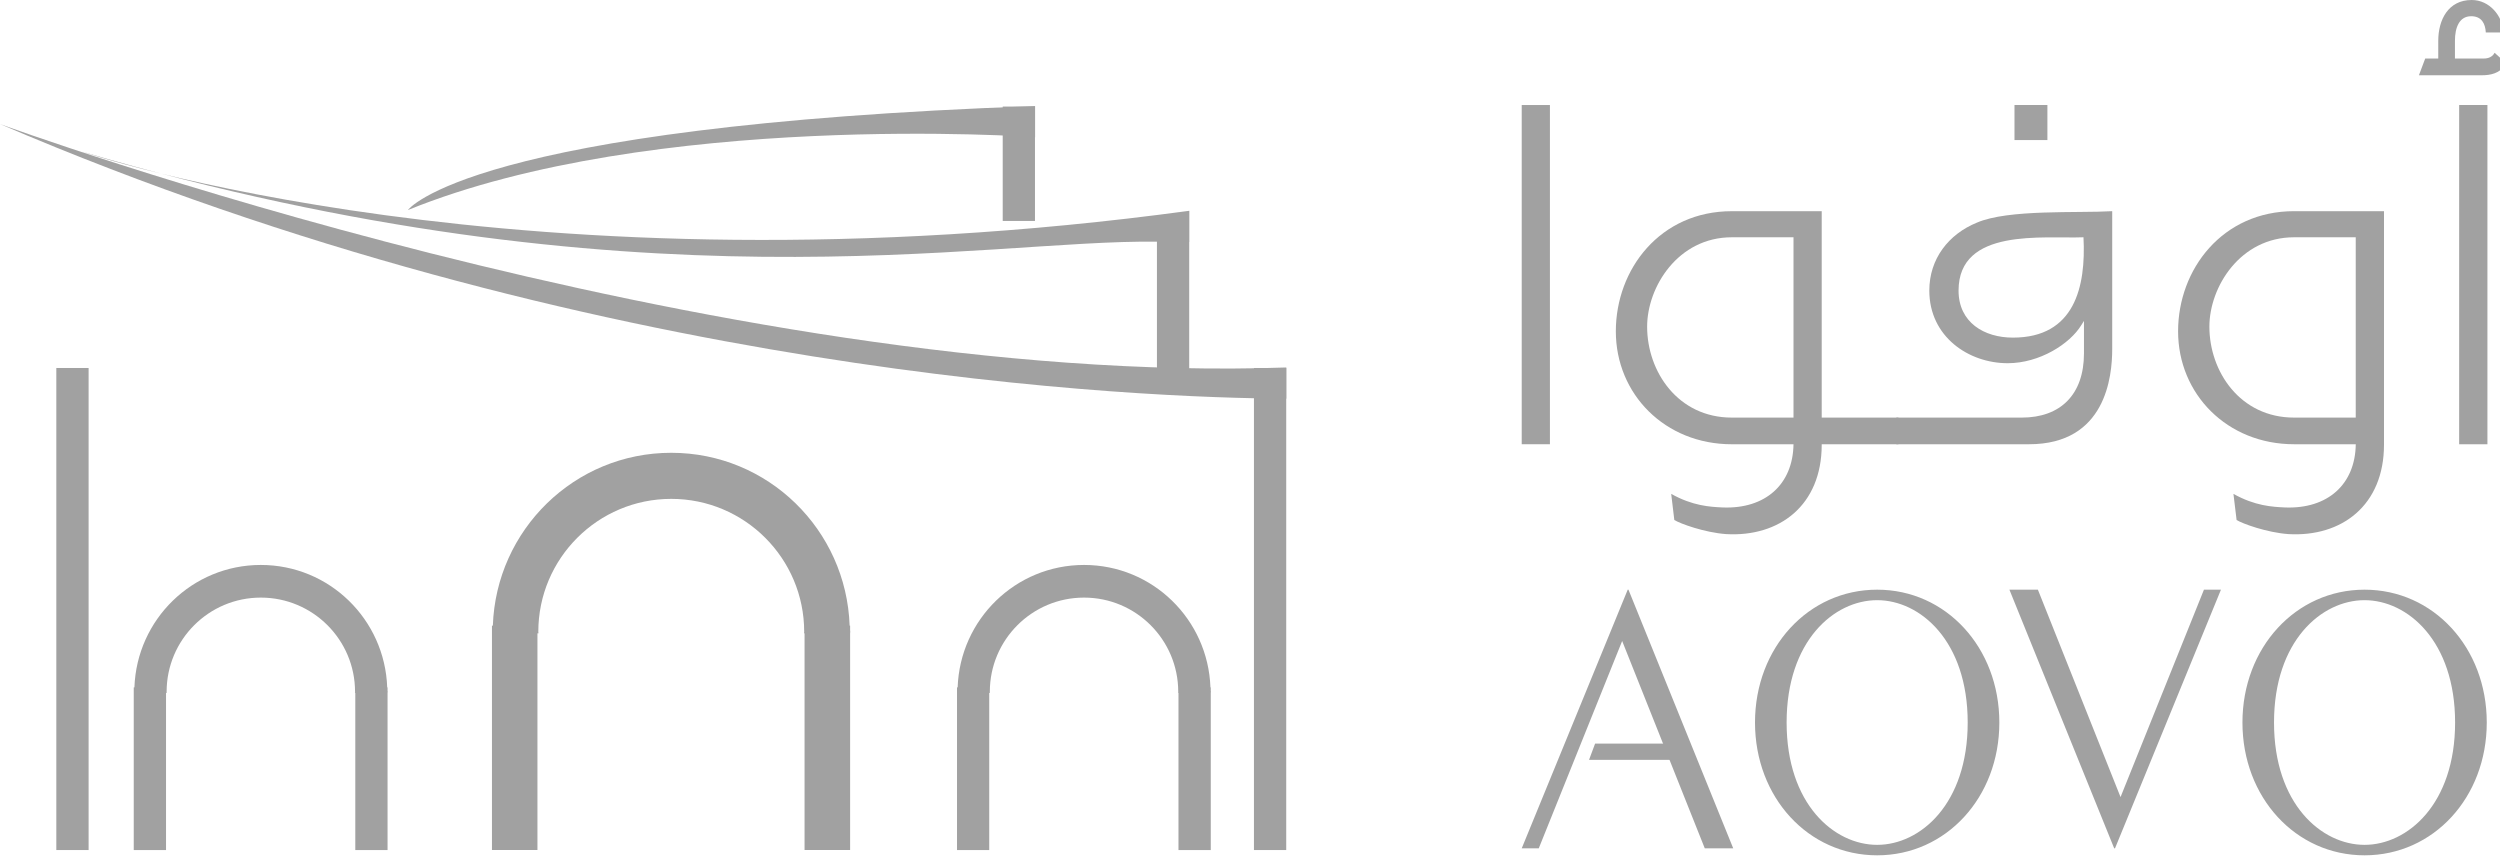 <?xml version="1.0" encoding="utf-8"?>
<!-- Generator: Adobe Illustrator 15.0.0, SVG Export Plug-In  -->
<!DOCTYPE svg PUBLIC "-//W3C//DTD SVG 1.1//EN" "http://www.w3.org/Graphics/SVG/1.1/DTD/svg11.dtd">
<svg version="1.1"
	 xmlns="http://www.w3.org/2000/svg" xmlns:xlink="http://www.w3.org/1999/xlink" xmlns:a="http://ns.adobe.com/AdobeSVGViewerExtensions/3.0/"
	 x="0px" y="0px" width="102px" height="35px" viewBox="0 0 102 35" enable-background="new 0 0 102 35" xml:space="preserve">
<defs>
</defs>
<rect x="62.086" y="4.285" fill="#A1A1A1" width="1.151" height="13.84"/>
<path fill="#A1A1A1" d="M74.326,18.125v0.02c0,2.474-1.728,3.774-3.904,3.646c-0.872-0.063-1.874-0.426-2.11-0.575
	c0,0-0.063-0.535-0.127-1.066c0.874,0.49,1.577,0.531,2.11,0.555c1.727,0.064,2.857-0.938,2.88-2.579h-2.518
	c-2.729,0-4.731-2.047-4.731-4.607c0-2.536,1.809-4.902,4.731-4.902h3.669v8.421h3.131v1.088H74.326z M73.175,17.038V9.681h-2.518
	c-2.196,0-3.454,2.026-3.454,3.648c0,1.834,1.258,3.709,3.454,3.709H73.175z"/>
<path fill="#A1A1A1" d="M84.919,13.263c-0.468,0.769-1.704,1.556-3.005,1.556c-1.6,0-3.198-1.086-3.198-2.963
	c0-1.301,0.79-2.303,1.94-2.772c1.279-0.555,4.114-0.384,5.522-0.468v5.629c0,1.108-0.256,3.88-3.391,3.88h-5.417v-1.087h5.117
	c1.58,0,2.539-0.938,2.539-2.623v-1.322L84.919,13.263z M82.127,13.775c2.516,0,2.985-2.068,2.879-4.094
	c-1.641,0.065-5.097-0.404-5.097,2.175C79.909,13.158,80.955,13.775,82.127,13.775 M83.534,5.715h-1.343v-1.43h1.343V5.715z"/>
<path fill="#A1A1A1" d="M93.598,18.125c-2.73,0-4.732-2.047-4.732-4.607c0-2.536,1.813-4.902,4.732-4.902h3.669v9.529
	c0,2.474-1.729,3.774-3.903,3.646c-0.875-0.063-1.877-0.426-2.111-0.575c0,0-0.064-0.535-0.129-1.066
	c0.875,0.49,1.579,0.531,2.112,0.555c1.729,0.064,2.857-0.938,2.879-2.579H93.598z M96.114,17.038V9.681h-2.517
	c-2.196,0-3.454,2.026-3.454,3.648c0,1.834,1.258,3.709,3.454,3.709H96.114z"/>
<path fill="#A1A1A1" d="M98.692,3.071l0.256-0.682h0.533V1.664c0-0.853,0.405-1.664,1.364-1.664c0.724,0,1.258,0.641,1.301,1.324
	h-0.725c-0.021-0.364-0.172-0.662-0.597-0.662c-0.491,0-0.662,0.47-0.662,1.002v0.725h1.153c0.084,0,0.341,0,0.466-0.235
	l0.493,0.448c-0.299,0.405-0.662,0.469-1.025,0.469H98.692z M101.487,4.285h-1.153v13.84h1.153V4.285z"/>
<polygon fill="#A1A1A1" points="66.441,24.059 66.411,24.059 62.086,34.613 62.781,34.613 66.184,26.152 69.555,34.613 
	70.716,34.613 "/>
<polygon fill="#A1A1A1" points="86.259,34.612 86.292,34.612 90.615,24.059 89.921,24.059 86.518,32.521 83.146,24.059 
	81.984,24.059 "/>
<path fill="#A1A1A1" d="M81.573,29.479c0,3.059-2.177,5.418-4.985,5.418c-2.806,0-4.984-2.359-4.984-5.418s2.179-5.42,4.984-5.42
	C79.396,24.059,81.573,26.42,81.573,29.479 M72.894,29.479c0,3.327,1.935,4.991,3.694,4.991c1.759,0,3.694-1.664,3.694-4.991
	c0-3.328-1.936-4.992-3.694-4.992C74.828,24.487,72.894,26.151,72.894,29.479"/>
<path fill="#A1A1A1" d="M101.46,29.479c0,3.059-2.178,5.418-4.986,5.418c-2.806,0-4.982-2.359-4.982-5.418s2.177-5.42,4.982-5.42
	C99.282,24.059,101.46,26.42,101.46,29.479 M92.78,29.479c0,3.327,1.937,4.991,3.693,4.991c1.758,0,3.695-1.664,3.695-4.991
	c0-3.328-1.938-4.992-3.695-4.992C94.717,24.487,92.78,26.151,92.78,29.479"/>
<polygon fill="#A1A1A1" points="64.833,31.002 68.413,31.002 68.413,30.339 65.08,30.339 "/>
<path fill="#A1A1A1" d="M42.232,4.328C19.091,5.143,16.642,8.57,16.642,8.57c9.994-4.06,25.47-2.993,25.59-2.97V4.328z"/>
<rect x="40.911" y="4.348" fill="#A1A1A1" width="1.316" height="4.667"/>
<path fill="#A1A1A1" d="M48.524,8.6C21.283,12.3,3.349,6.187,3.349,6.187c22.655,6.646,36.768,3.57,43.854,3.674v5.531h1.317V9.873
	h0.005V8.6z"/>
<path fill="#A1A1A1" d="M52.481,14.993C29.341,15.808,0,5.061,0,5.061c24.184,10.366,46.764,11.178,52.481,11.205V14.993z"/>
<rect x="51.161" y="15.014" fill="#A1A1A1" width="1.317" height="19.668"/>
<rect x="2.298" y="15.014" fill="#A1A1A1" width="1.317" height="19.668"/>
<path fill="#A1A1A1" d="M15.812,28.177v-0.13h-0.014c-0.096-2.773-2.359-4.997-5.157-4.997c-2.796,0-5.06,2.224-5.157,4.997H5.457
	v6.635h1.317v-6.413h0.028c0-0.015-0.004-0.03-0.004-0.043c0-2.123,1.721-3.844,3.843-3.844c2.124,0,3.845,1.721,3.845,3.844
	c0,0.013-0.005,0.028-0.005,0.043h0.015v6.413h1.316v-6.413c0-0.015,0.006-0.03,0.006-0.043
	C15.818,28.208,15.812,28.195,15.812,28.177"/>
<path fill="#A1A1A1" d="M49.399,28.177v-0.13h-0.013c-0.097-2.773-2.361-4.997-5.157-4.997c-2.796,0-5.062,2.224-5.157,4.997h-0.026
	v6.635h1.315v-6.413h0.028c0-0.015-0.004-0.03-0.004-0.043c0-2.123,1.721-3.844,3.844-3.844c2.122,0,3.843,1.721,3.843,3.844
	c0,0.013-0.005,0.028-0.005,0.043h0.015v6.413h1.317v-6.413c0-0.015,0.005-0.03,0.005-0.043
	C49.404,28.208,49.399,28.195,49.399,28.177"/>
<path fill="#A1A1A1" d="M34.685,25.712v-0.186h-0.02c-0.136-3.912-3.33-7.052-7.278-7.052c-3.946,0-7.142,3.14-7.279,7.052h-0.036
	v9.155h1.856v-8.84h0.042c0-0.023-0.007-0.043-0.007-0.063c0-2.994,2.429-5.424,5.424-5.424c2.996,0,5.424,2.43,5.424,5.424
	c0,0.021-0.006,0.04-0.006,0.063h0.021v8.84h1.859v-8.84c0-0.023,0.006-0.043,0.006-0.063
	C34.691,25.754,34.685,25.735,34.685,25.712"/>
</svg>
